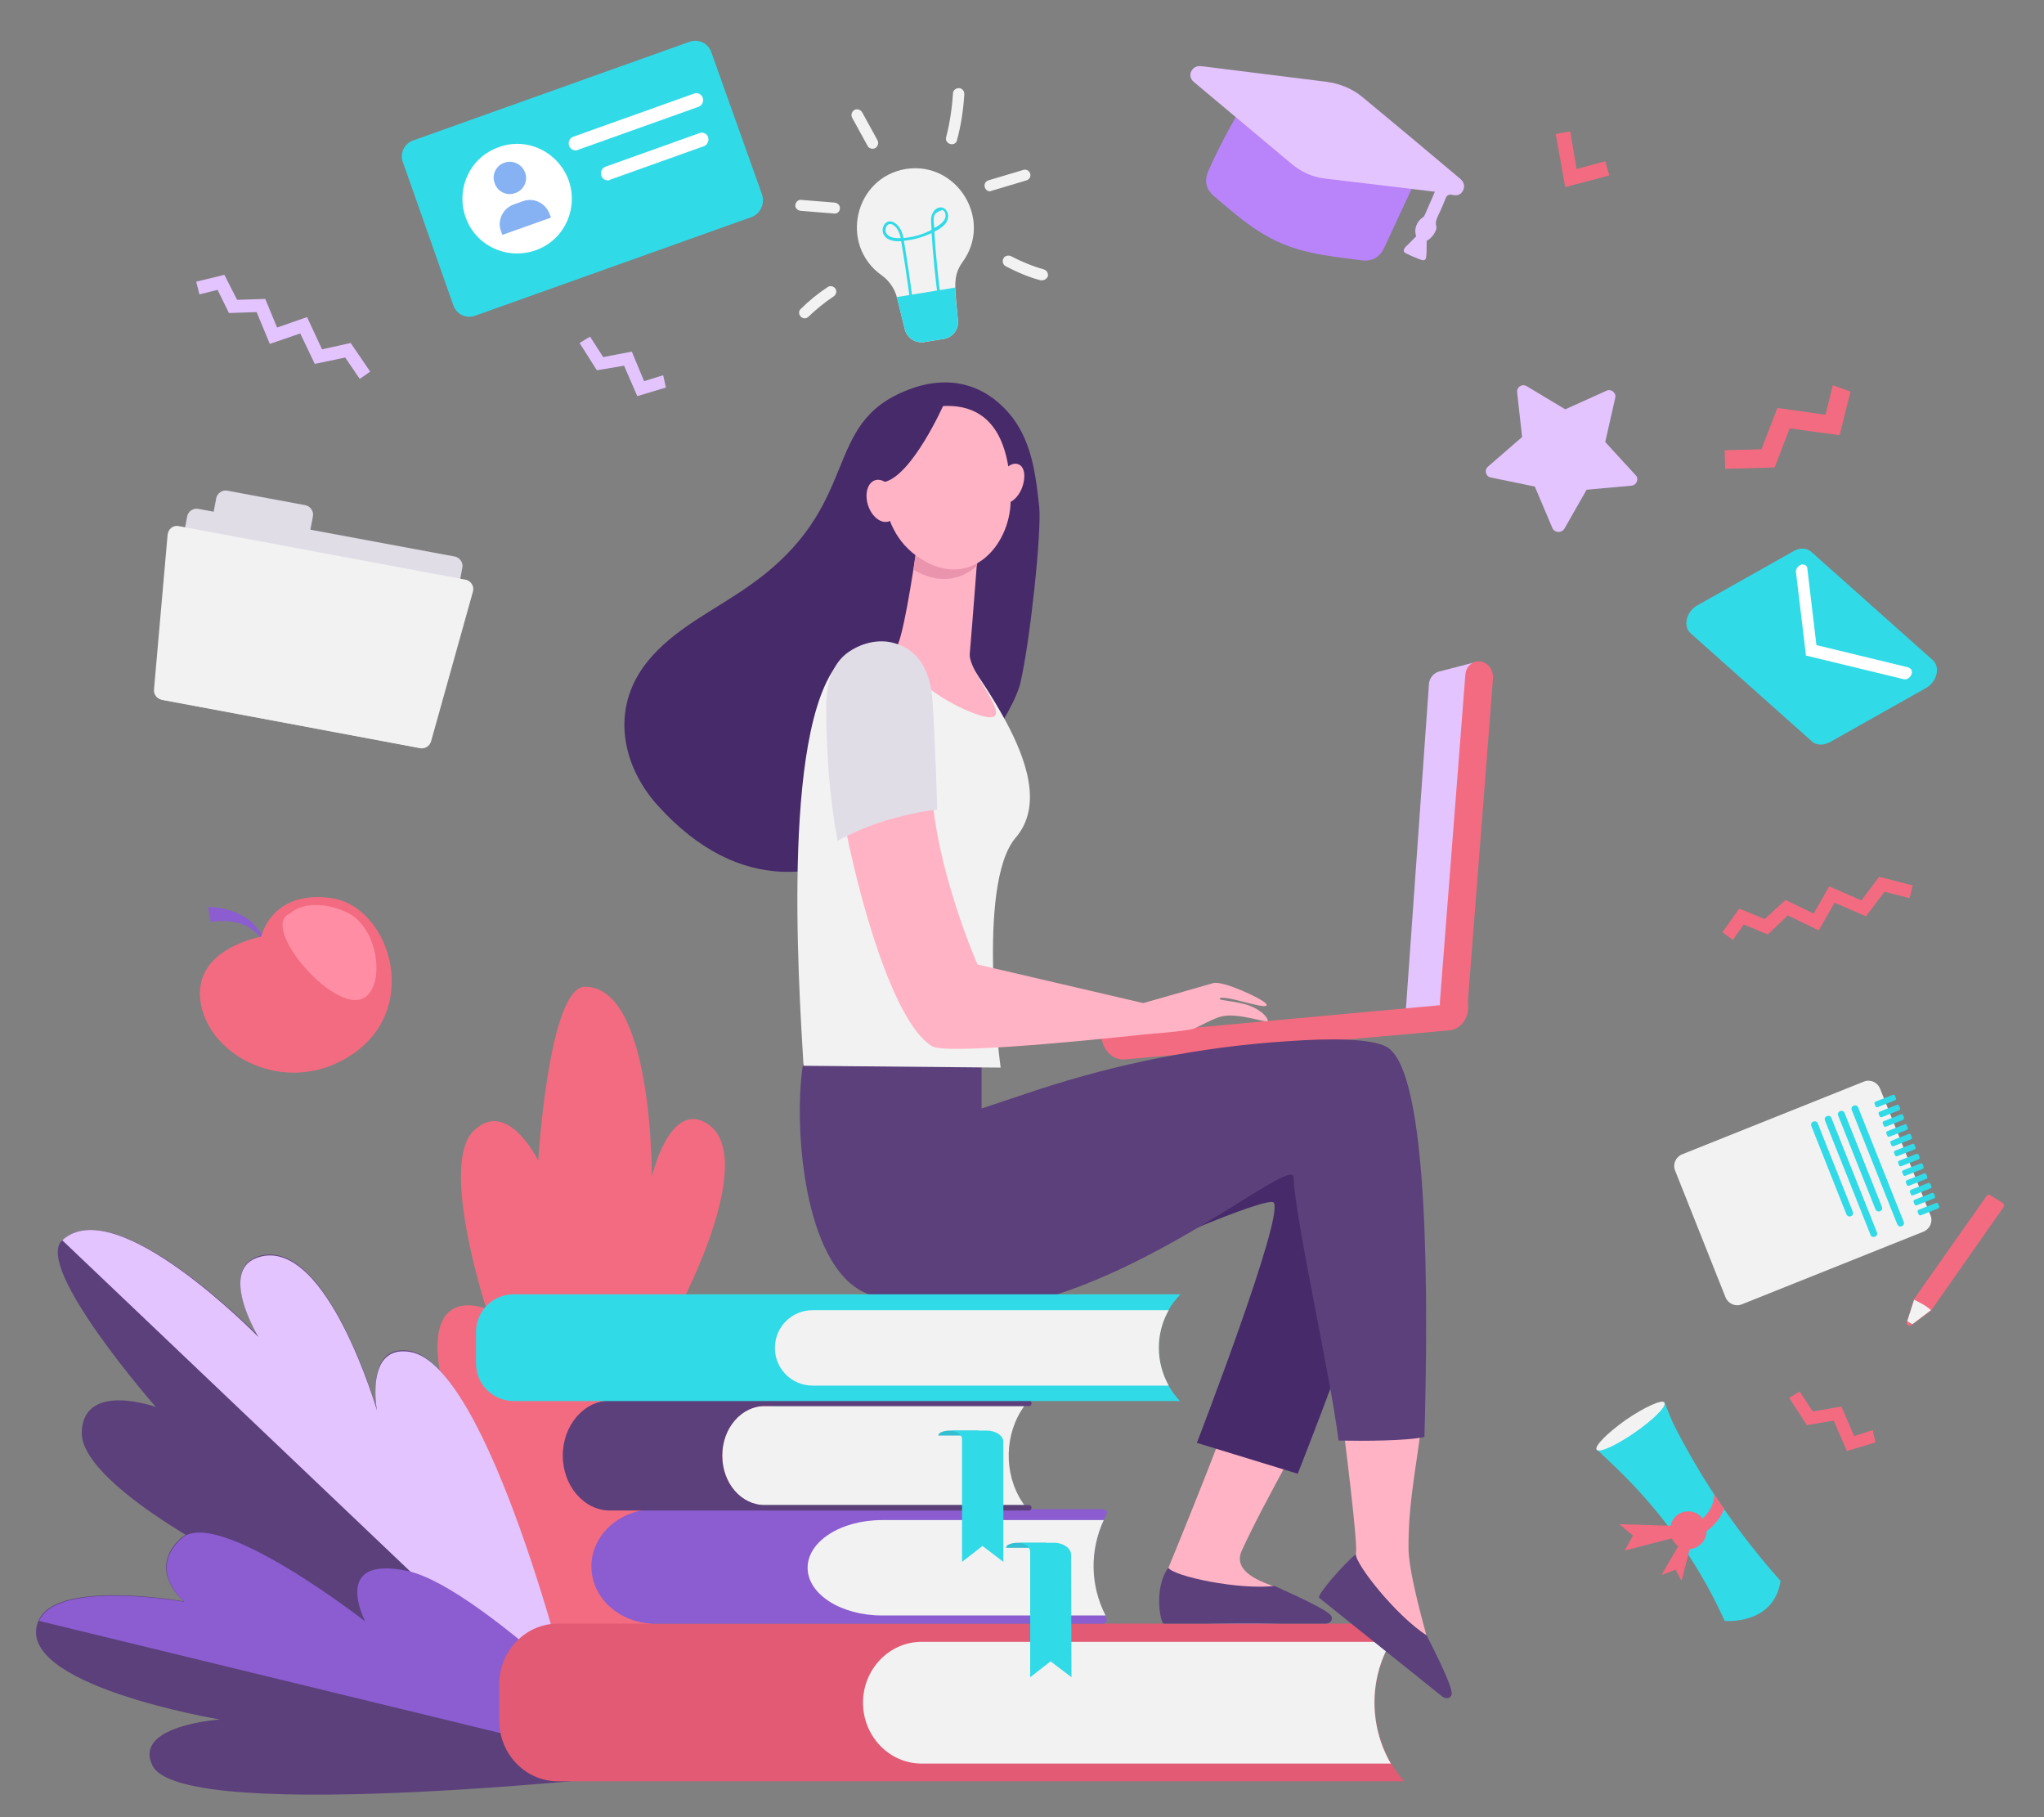 <?xml version="1.0" encoding="utf-8"?>
<!-- Generator: Adobe Illustrator 22.0.0, SVG Export Plug-In . SVG Version: 6.00 Build 0)  -->
<svg version="1.1" id="Layer_1" xmlns="http://www.w3.org/2000/svg" xmlns:xlink="http://www.w3.org/1999/xlink" x="0px" y="0px"
	 viewBox="0 0 450 400" style="enable-background:new 0 0 450 400;" xml:space="preserve">
<rect x="0" y="0" width="450" height="400" fill="#808080" stroke="none"/>
<style type="text/css">
	.st0{fill:#E4C4FF;}
	.st1{fill:#F36B80;}
	.st2{fill:#5C407B;}
	.st3{fill:#8B5DD0;}
	.st4{fill:#F2F2F2;}
	.st5{fill:#31DAE7;}
	.st6{fill:#E25A74;}
	.st7{fill:#34BED1;}
	.st8{fill:#FFB3C5;}
	.st9{fill:#472A6A;}
	.st10{fill:#EA94AD;}
	.st11{fill:#E1DDE7;}
	.st12{fill:#FF8DA3;}
	.st13{fill:#FFFFFF;}
	.st14{fill:#86B1F2;}
	.st15{fill:#B984F9;}
</style>
<g>
	<polygon class="st0" points="146,82.6 141.8,83.9 139.1,77.4 132.8,78.6 129.9,74.1 127.6,75.5 131.4,81.5 137.4,80.5 140.3,87.2 
		146.6,85.3 	"/>
	<polygon class="st1" points="412.3,314.8 408.2,316.1 405.4,309.6 399.1,310.7 396.2,306.3 393.9,307.7 397.8,313.7 403.7,312.7 
		406.6,319.4 412.9,317.5 	"/>
	<g>
		<g>
			<path class="st1" d="M120.4,391.2c0,0-22.2-75.1-23.9-91.7c-1.8-16.6,10.6-11.4,10.6-11.4s-10.4-31.6-2.9-39.1
				c7.5-7.5,14.3,6.5,14.3,6.5s2.3-38.3,10.3-38.3c15,0,14.7,41.8,14.7,41.8s3.8-16.4,11.8-11.9c12.1,6.8-5.2,39.6-5.2,39.6
				s15.4,0,20.8,7.8C180.6,308.4,120.4,391.2,120.4,391.2z"/>
		</g>
	</g>
	<g>
		<g>
			<path class="st2" d="M127.7,381.3c0,0-63.9-10.7-77.8-22c-13.9-11.3-0.1-16.4-0.1-16.4S17.6,326.4,18,315.2
				c0.4-11.2,16.3-5.5,16.3-5.5s-27-30.8-20.6-36.7c11.9-10.9,43.2,21.1,43.2,21.1s-9.3-15.2,0.5-17.7c14.7-3.6,25.6,33.9,25.6,33.9
				s-2.8-14.8,7.4-12.9C108.6,301.2,127.7,381.3,127.7,381.3z"/>
		</g>
		<path class="st0" d="M90.4,297.6c-10.2-1.8-7.4,12.9-7.4,12.9s-10.9-37.6-25.6-33.9c-9.8,2.4-0.5,17.7-0.5,17.7
			S25.6,262.1,13.7,273l113.8,108.3C125.4,371,107.5,300.7,90.4,297.6z"/>
	</g>
	<g>
		<path class="st2" d="M145.8,390.1c0,0-33.6-34.2-50.6-37.8c-16.9-3.6-13.9,8.5-13.9,8.5s-33.6-29.4-41.4-22.3
			c-7.8,7.1,0.6,14,0.6,14s-28-5-32,4.2c-6.2,14.1,39.9,21.8,39.9,21.8s-19.3,1.3-14.8,10.2C40.4,402.1,145.8,390.1,145.8,390.1z"/>
		<path class="st3" d="M8.6,356.8c4-9.2,32-4.2,32-4.2s-8.4-6.9-0.6-14c7.8-7.1,40.4,18.3,40.4,18.3s-7.7-14.7,9.3-11.1
			c16.9,3.6,56.3,44.4,56.3,44.4L8.6,356.8z"/>
	</g>
	<g>
		<path class="st4" d="M199.4,37.2c-11.3,1.9-14.7,16.7-5.3,23.4c1.7,1.2,2.9,3,3.4,5l1.7,6.9c0.5,1.9,2.3,3.1,4.3,2.8l4.3-0.7
			c1.9-0.3,3.3-2.1,3.1-4c-0.6-7.1-1.3-9.7,1-12.9C218.7,48.4,210.7,35.4,199.4,37.2z"/>
		<g>
			<path class="st5" d="M200.5,67.5c-0.7-6.1-1.8-12.6-2.1-14.4c-6.5,0.4-4-6.5-1-3.7c0.9,0.8,1.3,1.9,1.5,3
				c2.2-0.2,4.3-0.8,6.2-1.8c-0.1-1.5-0.3-2.7,0.2-3.6c0.6-1.5,2.5-1.9,3.2-0.4c0.3,0.5,0.3,1.2,0.1,1.8c-0.4,1.2-1.7,2-2.9,2.6
				c0.3,4.9,0.8,9.8,1.4,14.6l-0.6,0.1c-0.6-4.7-1.1-9.6-1.4-14.4c-1.9,0.9-4,1.5-6.1,1.7c0.4,2.3,1.4,8.6,2.1,14.4L200.5,67.5z
				 M195.3,51.6c0.6,0.6,1.5,0.9,3,0.8c-0.2-1-0.6-2-1.3-2.6C195.4,48.3,194.4,50.6,195.3,51.6z M205.8,47.2c-0.4,0.8-0.2,1.9-0.1,3
				c0.9-0.5,2-1.2,2.4-2.2c0.2-0.7,0-1.6-0.7-1.8C207.3,46.3,206.1,46.7,205.8,47.2z"/>
		</g>
		<path class="st5" d="M197.4,65.4c0,0.1,0,0.1,0.1,0.2l1.7,6.9c0.5,1.9,2.3,3.1,4.3,2.8l4.3-0.7c1.9-0.3,3.3-2.1,3.1-4
			c-0.3-3.2-0.6-5.4-0.6-7.3L197.4,65.4z"/>
		<g>
			<path class="st4" d="M191,32.1l-3.4-6.2c-0.3-0.6-0.1-1.3,0.5-1.7c0.6-0.3,1.3-0.1,1.7,0.5l3.4,6.2c0.3,0.6,0.1,1.3-0.5,1.7
				C192.1,32.9,191.3,32.7,191,32.1z"/>
		</g>
		<g>
			<path class="st4" d="M183.6,47l-7.4-0.6c-0.7-0.1-1.2-0.7-1.1-1.3c0.1-0.7,0.7-1.2,1.3-1.1l7.4,0.6c0.7,0.1,1.2,0.7,1.1,1.3
				C184.9,46.6,184.3,47.1,183.6,47z"/>
		</g>
		<g>
			<path class="st4" d="M176.3,69.7c-0.5-0.5-0.5-1.3,0-1.7c1.8-1.8,3.8-3.4,5.9-4.8c0.6-0.4,1.3-0.2,1.7,0.3
				c0.4,0.6,0.2,1.3-0.3,1.7c-2,1.3-3.9,2.9-5.6,4.5C177.5,70.2,176.8,70.2,176.3,69.7z"/>
		</g>
		<g>
			<path class="st4" d="M209.2,31.7c-0.7-0.2-1.1-0.9-0.9-1.5c0.8-3.1,1.3-6.4,1.5-9.6c0-0.7,0.6-1.2,1.3-1.2c0.7,0,1.2,0.6,1.2,1.3
				c-0.2,3.4-0.7,6.8-1.6,10.1C210.6,31.5,209.9,31.9,209.2,31.7z"/>
		</g>
		<g>
			<path class="st4" d="M216.8,41.2c-0.2-0.7,0.2-1.3,0.8-1.5l7.7-2.3c0.7-0.2,1.3,0.2,1.5,0.8c0.2,0.7-0.2,1.3-0.8,1.5l-7.7,2.3
				C217.7,42.3,217,41.9,216.8,41.2z"/>
		</g>
		<g>
			<path class="st4" d="M229.4,61.7c-0.1,0-0.2,0-0.3,0c-2.7-0.7-5.2-1.8-7.7-3.1c-0.6-0.3-0.8-1.1-0.5-1.7c0.3-0.6,1.1-0.8,1.7-0.5
				c2.3,1.2,4.7,2.2,7.2,2.9c0.7,0.2,1,0.9,0.9,1.5C230.5,61.3,230,61.7,229.4,61.7z"/>
		</g>
	</g>
	<path class="st0" d="M341.8,116.3l-3.9-9.2l-9.7-2c-1.1-0.2-1.5-1.6-0.6-2.4l7.5-6.5l-1.1-9.9c-0.1-1.1,1.1-1.9,2.1-1.3l8.5,5.1
		l9.1-4.1c1-0.5,2.2,0.5,1.9,1.6l-2.2,9.7l6.7,7.3c0.8,0.8,0.2,2.2-0.9,2.3l-9.9,0.9l-4.9,8.6C343.7,117.4,342.3,117.3,341.8,116.3z
		"/>
	<polygon class="st1" points="403.5,84.8 401.9,91.3 391.3,89.8 387.8,98.9 379.7,99.1 379.8,103.2 390.7,102.9 394,94.3 405,95.8 
		407.4,86.2 	"/>
	<path class="st6" d="M309.1,392.1H122.8c-7.1,0-12.9-6-12.9-13.4v-7.9c0-7.4,5.8-13.4,12.9-13.4h186.3l0,0
		c-8.5,9.7-8.7,24.4-0.3,34.3L309.1,392.1z"/>
	<path class="st4" d="M306.2,361.4H202.9c-7.1,0-12.9,6-12.9,13.4l0,0c0,7.4,5.8,13.4,12.9,13.4h103.3
		C301.4,379.9,301.4,369.6,306.2,361.4z"/>
	<path class="st3" d="M243.6,333.3c0.3-0.5-0.1-1.1-0.8-1.1h-98.6c-7.7,0-14,5.6-14,12.6l0,0c0,7,6.3,12.6,14,12.6h98.6
		c0.6,0,1-0.6,0.8-1.1l0,0C239.8,349,239.8,340.6,243.6,333.3z"/>
	<path class="st4" d="M243,334.6h-48.8c-9.1,0-16.4,4.7-16.4,10.5c0,5.8,7.3,10.5,16.4,10.5h49.2C240,349,239.9,341.3,243,334.6z"/>
	<g>
		<path class="st7" d="M230.4,339.6H224c-1.4,0-2.5,0.5-2.5,1v0.1h8.8V339.6z"/>
		<path class="st5" d="M235.8,342.2c0-1.4-1.7-2.6-3.7-2.6H224c1.6,0,2.8,0.9,2.8,2l0,27.6l4.5-3.5l4.6,3.5L235.8,342.2z"/>
	</g>
	<g>
		<path class="st4" d="M225.5,331.3h-57.3c-5.1,0-9.2-4.9-9.2-10.9l0,0c0-6,4.1-10.9,9.2-10.9h57.3l0,0c-4.4,6.1-4.6,14.9-0.4,21.2
			L225.5,331.3z"/>
		<path class="st2" d="M159,320.4L159,320.4c0-6,4.2-10.9,9.4-10.9h58.2c0.3,0,0.5-0.3,0.5-0.6l0,0c0-0.3-0.2-0.6-0.5-0.6h-92.3
			c-5.7,0-10.4,5.4-10.4,12.1l0,0c0,6.7,4.7,12.1,10.4,12.1h92.3c0.3,0,0.5-0.3,0.5-0.6l0,0c0-0.3-0.2-0.6-0.5-0.6h-58.2
			C163.2,331.3,159,326.5,159,320.4z"/>
		<g>
			<path class="st7" d="M215.5,314.9h-6.4c-1.4,0-2.5,0.5-2.5,1v0.1h8.8V314.9z"/>
			<path class="st5" d="M220.9,317.4c0-1.4-1.7-2.5-3.7-2.5h-8.2c1.6,0,2.8,0.9,2.8,1.9l0,27l4.5-3.5l4.6,3.5L220.9,317.4z"/>
		</g>
	</g>
	<g>
		<g>
			<path class="st0" d="M316.9,147.8l8.5-2.2l-5.7,76.5l-10.2,0.3l5.1-71.9C314.7,149.3,315.6,148.1,316.9,147.8z"/>
			<g>
				<path class="st1" d="M320.4,224.3c-0.2,0-0.4,0-0.6,0c-1.7-0.2-2.9-1.9-2.8-3.7l5.6-72c0.1-1.9,1.6-3.2,3.3-3
					c1.7,0.2,2.9,1.9,2.8,3.7l-5.6,72C323,222.9,321.8,224.1,320.4,224.3z"/>
				<path class="st1" d="M242.5,228.1c0,0.1,0,0.1,0,0.2l0,0c0.3,2.9,2.5,5.1,5.1,4.9l71.5-6.4c2.5-0.2,4.4-2.8,4.1-5.7
					c0-0.1,0-0.2,0-0.4L242.5,228.1z"/>
			</g>
		</g>
		<path class="st8" d="M292.2,305.4c-4.7,2.6-19-2-19-2.4c-0.2,3.9-16,42.2-16,42.2l0,11.8c0,0,32.6,1.6,32.1-1.3
			c-0.5-2.9-2.2-1-8.7-6.4c-0.6-0.5-9.7-2.6-7.2-8C278.4,330.3,289,312.2,292.2,305.4z"/>
		<path class="st2" d="M256.2,357.4l35.7,0c1.3-0.1,1.6-1.2,1.1-1.8c-0.9-1.3-7.8-4.4-12.4-6.5c-8,0.9-22.1-2.1-23.4-4
			C253.9,349.7,255.5,357.3,256.2,357.4z"/>
		<path class="st9" d="M248.3,277.9c-0.5-1.4,30.7-14.7,32.1-13.2c2.5,2.7-16.9,52.9-16.9,52.9l22.2,6.8c0,0,23.1-58,22.1-68.6
			c-1-10.6-12.5-22.7-37.6-15C245.2,248.6,248.3,277.9,248.3,277.9z"/>
		<path class="st8" d="M312.9,312c-5.3-1-12.1-1.2-17.6-1.3c0.6,4.9,3.8,29.8,3.2,31.3c-2.3,6.2-7.5,9.1-7.5,9.1
			s24.2,21.9,25.7,19.3c1.5-2.5-1.1-2.2-2.7-10.5c-0.1-0.7-3.6-12.4-3.9-18.6C309.9,329.4,312.8,318.6,312.9,312z"/>
		<path class="st2" d="M305.2,230.4c-3.4-1.8-12.2-1.9-21.8-1.2c-18.8,1.2-37.4,4.9-55.3,10.8l-12,4l0-12.3c0,0-38.1-6.4-39.4,3.1
			c-2,14.2,0.5,43.1,13.2,49.5c39.4,20,94.7-31.9,94.9-25.1c0.3,9.1,8,43,9.9,57.9c5.5,0.1,14.9,0.1,18.9-0.8
			C314.4,287.1,314.8,235.5,305.2,230.4z"/>
		<path class="st2" d="M290.4,351.7l27.2,21.8c1.1,0.7,2,0.1,2-0.7c0.1-1.6-3.2-8.3-5.5-12.8c-6.8-4.4-15.7-15.7-15.6-17.9
			C295.7,344.4,289.9,351.1,290.4,351.7z"/>
		<path class="st9" d="M228.8,111.7c-0.9-8.4-1.9-16.8-8.8-22.9c-5.6-5-12.7-5.8-19.8-3.1c-20,7.5-9.7,25.3-35.2,43.2
			c-7.9,5.6-16.6,9.4-22.6,16.9c-8.3,10.5-5.2,23.1,2.4,31.5c36.4,40.3,77-14.1,79.9-27.2C226.9,140.3,229.3,117.1,228.8,111.7z"/>
		<path class="st4" d="M221.4,158.7c-3-5.5-6-9.8-6-9.8c-3.1-5.5-11-8.3-11-8.3s-2.7,0.1-5.7,0.2c-0.2,0.5-0.4,0.9-0.6,1
			c-1.1,0.9-7.7-0.3-12,2.6c-14.3,12.2-10.3,71.5-9.2,90.2l43.4,0.4c0,0-5.5-40.3,3.3-50.6C229.7,177.3,225.8,166.9,221.4,158.7z"/>
		<path class="st8" d="M201.8,120.6c0,0-2.4,17.1-4.1,21.2c-1.7,4.1,9.2,13,18.2,15.7c9,2.7-2.8-9.2-2.4-13.6c0.4-4.4,2-25.4,2-25.4
			L201.8,120.6z"/>
		<path class="st10" d="M215.1,124.5c0.3-3.5,0.5-6,0.5-6l-13.8,2.1c0,0-0.3,2-0.7,4.8C206.6,128.7,211.7,127.7,215.1,124.5z"/>
		<path class="st8" d="M206.1,89.5c0,0-5.4,1.2-8.8,6.3c-3.3,5.1-5.6,20.2,5.4,27.2c11,7,19.6-2.9,19.8-12.6
			C222.6,100.7,220.5,87.8,206.1,89.5z"/>
		<path class="st8" d="M225,107.4c-0.9,2.3-2.8,3.8-4.2,3.2c-1.4-0.5-1.7-2.9-0.8-5.2c0.9-2.3,2.8-3.8,4.2-3.2
			C225.6,102.7,225.9,105,225,107.4z"/>
		<path class="st9" d="M207.7,89.2c0,0-6.9,15.5-13,16.9c-6.1,1.4-6,9.2-6,9.2s0.1-18,5.8-22.2C200.3,88.9,207.7,89.2,207.7,89.2z"
			/>
		<path class="st8" d="M197.2,109.3c0.8,2.5,0.1,5-1.6,5.5c-1.7,0.5-3.7-1.1-4.5-3.6c-0.8-2.5-0.1-5,1.6-5.5
			C194.3,105.2,196.4,106.8,197.2,109.3z"/>
		<path class="st8" d="M274.9,221.3c-2.6-0.9-6.5-1.1-6.4-1.4c0.3-1.4,11.8,3.1,10.2,1c-0.9-1.1-9.5-5.1-11.6-4.5
			c-2,0.6-15.4,4.4-15.4,4.4l-36.5-8.5c0,0-9.2-20.9-10.1-38.9c-7.6,1-12.8,2.9-19.4,6.6c3.2,17.2,10.9,45.1,19.5,50.3
			c3.6,2.2,46.7-2.6,46.7-2.6s9.5-0.7,11-1.3c1.2-0.5,4.2-2.2,5.8-2.6c3.7-1.1,10.4,1.6,10.4,0.9C279.2,224,277.5,222.2,274.9,221.3
			z"/>
		<path class="st11" d="M205.3,154.2c-0.4-5.5-2.4-10.9-8.3-12.6c-3.6-1.1-7.7,0-10.7,2.3c-3.5,2.8-4.4,7.4-4.4,11.7
			c0,9.8,0.7,19.9,2.5,29.5c6.6-3.7,14.3-5.9,21.9-6.9C206.4,178.1,205.8,161.5,205.3,154.2z"/>
	</g>
	<g>
		<path class="st11" d="M92.3,164.6l-56.5-10.5c-1.1-0.2-1.9-1.3-1.7-2.4l7.1-38c0.2-1.1,1.3-1.9,2.4-1.7l56.5,10.5
			c1.1,0.2,1.9,1.3,1.7,2.4l-7.1,38C94.6,164.1,93.5,164.8,92.3,164.6z"/>
		<path class="st11" d="M65.4,121.1l-17.2-3.2c-1.1-0.2-1.9-1.3-1.7-2.4l1.1-5.8c0.2-1.1,1.3-1.9,2.4-1.7l17.2,3.2
			c1.1,0.2,1.9,1.3,1.7,2.4l-1.1,5.8C67.6,120.6,66.6,121.3,65.4,121.1z"/>
		<path class="st4" d="M94.9,163.2c-0.3,1-1.3,1.7-2.4,1.5L35.6,154c-1.1-0.2-1.8-1.2-1.7-2.2l3-34.1c0.1-0.6,0.3-1.1,0.8-1.5
			c0.5-0.4,1.1-0.5,1.6-0.4l63.2,11.8c0.6,0.1,1.1,0.5,1.4,1c0.3,0.5,0.4,1.1,0.2,1.7L94.9,163.2z"/>
	</g>
	<g>
		<polygon class="st1" points="354.3,38.6 344.6,41.2 342.5,29.5 345.7,28.9 347.1,37.2 353.4,35.5 		"/>
	</g>
	<g>
		<path class="st3" d="M45.8,199.7c2.4-0.2,6.1,0.9,7.8,2c0.3,0.2,2.2,1,4.2,4.3l-0.4,0.3c-2.1-2.2-3.5-2.7-5.2-3.2
			c-2.8-0.7-5.6-0.2-5.8-0.1L45.8,199.7z"/>
		<path class="st1" d="M57.5,206.2c0,0-14.8,2.5-13.4,14c1.4,11.5,17,20.5,30.9,13.4c18.7-9.6,11.3-34-2-35.9
			C59.7,195.8,57.5,206.2,57.5,206.2z"/>
		<path class="st12" d="M63.8,201.1c0,0,3.9-4,12.3-0.4c8.4,3.6,9.1,20.4,1.5,19.4C70.1,219.2,57.8,203.5,63.8,201.1z"/>
	</g>
	<g>
		<path class="st5" d="M165.4,47.8l-60.8,21.7c-2,0.7-4.1-0.3-4.8-2.3L88.7,35.7c-0.7-2,0.3-4.1,2.3-4.8l60.8-21.7
			c2-0.7,4.1,0.3,4.8,2.3l11.2,31.4C168.4,44.9,167.4,47.1,165.4,47.8z"/>
		<path class="st13" d="M125.2,39.7c2.2,6.3-1,13.2-7.3,15.4c-6.3,2.2-13.2-1-15.4-7.3c-2.2-6.3,1-13.2,7.3-15.4
			C116,30.1,122.9,33.4,125.2,39.7z"/>
		<path class="st14" d="M115.6,38c0.7,1.8-0.3,3.9-2.2,4.5c-1.8,0.7-3.9-0.3-4.5-2.2c-0.7-1.8,0.3-3.9,2.2-4.5
			C112.9,35.2,114.9,36.1,115.6,38z"/>
		<path class="st14" d="M121.3,47.9l-10.7,3.8l-0.3-0.8c-0.9-2.4,0.4-5,2.8-5.9l2-0.7c2.4-0.9,5,0.4,5.9,2.8L121.3,47.9z"/>
		<g>
			<path class="st13" d="M126.7,33.1c-0.6,0-1.2-0.4-1.4-1c-0.3-0.8,0.1-1.7,0.9-2l26.6-9.5c0.2-0.1,0.3-0.1,0.5-0.1
				c0.6,0,1.2,0.4,1.4,1c0.3,0.8-0.1,1.7-0.9,2L127.2,33C127,33.1,126.8,33.1,126.7,33.1z"/>
		</g>
		<g>
			<path class="st13" d="M133.8,39.7c-0.6,0-1.2-0.4-1.4-1c-0.3-0.8,0.1-1.7,0.9-2l20.7-7.4c0.2-0.1,0.3-0.1,0.5-0.1
				c0.6,0,1.2,0.4,1.4,1c0.1,0.4,0.1,0.8-0.1,1.2c-0.2,0.4-0.5,0.7-0.9,0.8l-20.7,7.4C134.2,39.7,134,39.7,133.8,39.7z"/>
		</g>
	</g>
	<path class="st5" d="M259.9,284.9H113.1c-4.6,0-8.3,3.7-8.3,8.3v6.9c0,4.6,3.7,8.3,8.3,8.3h146.7l-0.1-0.1
		C253.5,301.7,253.5,291.4,259.9,284.9z"/>
	<path class="st4" d="M257.3,288.4h-78.4c-4.6,0-8.3,3.7-8.3,8.3l0,0c0,4.6,3.7,8.3,8.3,8.3h78.4
		C254.4,299.8,254.4,293.5,257.3,288.4z"/>
	<g>
		<g>
			<path class="st4" d="M379.9,285.6l-11.1-27.9c-0.6-1.4,0.1-3,1.5-3.6l40-16c1.4-0.6,3,0.1,3.6,1.5l11.1,27.9
				c0.6,1.4-0.1,3-1.5,3.6l-40,16C382.1,287.7,380.5,287,379.9,285.6z"/>
			<path class="st5" d="M417.7,269.5l-10-25.1c-0.2-0.4,0-0.9,0.4-1l0,0c0.4-0.2,0.9,0,1,0.4l10,25.1c0.2,0.4,0,0.9-0.4,1l0,0
				C418.3,270.1,417.9,269.9,417.7,269.5z"/>
			<path class="st5" d="M412.9,266.2l-8.2-20.6c-0.2-0.4,0-0.9,0.4-1l0,0c0.4-0.2,0.9,0,1,0.4l8.2,20.6c0.2,0.4,0,0.9-0.4,1l0,0
				C413.6,266.8,413.1,266.6,412.9,266.2z"/>
			<path class="st5" d="M411.8,271.8l-10-25.1c-0.2-0.4,0-0.9,0.4-1l0,0c0.4-0.2,0.9,0,1,0.4l10,25.1c0.2,0.4,0,0.9-0.4,1l0,0
				C412.4,272.4,411.9,272.2,411.8,271.8z"/>
			<path class="st5" d="M406.5,267.3l-7.7-19.4c-0.2-0.4,0-0.9,0.4-1l0,0c0.4-0.2,0.9,0,1,0.4l7.7,19.4c0.2,0.4,0,0.9-0.4,1l0,0
				C407.1,267.9,406.7,267.7,406.5,267.3z"/>
			<g>
				<path class="st5" d="M417.4,241.7l-0.2-0.5c-0.1-0.2-0.3-0.3-0.5-0.2l-3.8,1.5c-0.2,0.1-0.3,0.3-0.2,0.5l0.2,0.5
					c0.1,0.2,0.3,0.3,0.5,0.2l3.8-1.5C417.4,242.1,417.5,241.9,417.4,241.7z"/>
				<path class="st5" d="M418.3,243.9l-0.2-0.5c-0.1-0.2-0.3-0.3-0.5-0.2l-3.8,1.5c-0.2,0.1-0.3,0.3-0.2,0.5l0.2,0.5
					c0.1,0.2,0.3,0.3,0.5,0.2l3.8-1.5C418.3,244.3,418.4,244.1,418.3,243.9z"/>
				<path class="st5" d="M419.2,246l-0.2-0.5c-0.1-0.2-0.3-0.3-0.5-0.2l-3.8,1.5c-0.2,0.1-0.3,0.3-0.2,0.5l0.2,0.5
					c0.1,0.2,0.3,0.3,0.5,0.2l3.8-1.5C419.1,246.4,419.2,246.2,419.2,246z"/>
				<path class="st5" d="M420,248.2l-0.2-0.5c-0.1-0.2-0.3-0.3-0.5-0.2l-3.8,1.5c-0.2,0.1-0.3,0.3-0.2,0.5l0.2,0.5
					c0.1,0.2,0.3,0.3,0.5,0.2l3.8-1.5C420,248.6,420.1,248.4,420,248.2z"/>
				<path class="st5" d="M420.9,250.3l-0.2-0.5c-0.1-0.2-0.3-0.3-0.5-0.2l-3.8,1.5c-0.2,0.1-0.3,0.3-0.2,0.5l0.2,0.5
					c0.1,0.2,0.3,0.3,0.5,0.2l3.8-1.5C420.9,250.7,421,250.5,420.9,250.3z"/>
				<path class="st5" d="M421.7,252.5l-0.2-0.5c-0.1-0.2-0.3-0.3-0.5-0.2l-3.8,1.5c-0.2,0.1-0.3,0.3-0.2,0.5l0.2,0.5
					c0.1,0.2,0.3,0.3,0.5,0.2l3.8-1.5C421.7,252.9,421.8,252.7,421.7,252.5z"/>
				<path class="st5" d="M422.6,254.7l-0.2-0.5c-0.1-0.2-0.3-0.3-0.5-0.2l-3.8,1.5c-0.2,0.1-0.3,0.3-0.2,0.5l0.2,0.5
					c0.1,0.2,0.3,0.3,0.5,0.2l3.8-1.5C422.6,255.1,422.7,254.9,422.6,254.7z"/>
				<path class="st5" d="M423.5,256.8l-0.2-0.5c-0.1-0.2-0.3-0.3-0.5-0.2l-3.8,1.5c-0.2,0.1-0.3,0.3-0.2,0.5l0.2,0.5
					c0.1,0.2,0.3,0.3,0.5,0.2l3.8-1.5C423.5,257.2,423.5,257,423.5,256.8z"/>
				<path class="st5" d="M424.3,259l-0.2-0.5c-0.1-0.2-0.3-0.3-0.5-0.2l-3.8,1.5c-0.2,0.1-0.3,0.3-0.2,0.5l0.2,0.5
					c0.1,0.2,0.3,0.3,0.5,0.2l3.8-1.5C424.3,259.4,424.4,259.2,424.3,259z"/>
				<path class="st5" d="M425.2,261.1l-0.2-0.5c-0.1-0.2-0.3-0.3-0.5-0.2l-3.8,1.5c-0.2,0.1-0.3,0.3-0.2,0.5l0.2,0.5
					c0.1,0.2,0.3,0.3,0.5,0.2l3.8-1.5C425.2,261.5,425.3,261.3,425.2,261.1z"/>
				<path class="st5" d="M426,263.3l-0.2-0.5c-0.1-0.2-0.3-0.3-0.5-0.2l-3.8,1.5c-0.2,0.1-0.3,0.3-0.2,0.5l0.2,0.5
					c0.1,0.2,0.3,0.3,0.5,0.2l3.8-1.5C426,263.7,426.1,263.5,426,263.3z"/>
				<path class="st5" d="M426.9,265.5l-0.2-0.5c-0.1-0.2-0.3-0.3-0.5-0.2l-3.8,1.5c-0.2,0.1-0.3,0.3-0.2,0.5l0.2,0.5
					c0.1,0.2,0.3,0.3,0.5,0.2l3.8-1.5C426.9,265.9,427,265.7,426.9,265.5z"/>
			</g>
		</g>
		<g>
			<path class="st1" d="M437.4,263.2l-15.9,22.6c0,0.1-0.1,0.1-0.1,0.2l-1.6,5c-0.2,0.6,0.5,1.1,1,0.7l4.3-3.2
				c0.1,0,0.1-0.1,0.1-0.1l15.9-22.7c0.2-0.3,0.1-0.7-0.2-0.9l-2.7-1.7C438,262.9,437.6,263,437.4,263.2z"/>
			<path class="st4" d="M425.1,288.4L425.1,288.4l-4.1,3.1l-1.1-0.7l1.5-4.7C422.6,286.7,424.1,287.4,425.1,288.4z"/>
		</g>
	</g>
	<g>
		<path class="st15" d="M276.5,18.4c2.3,1.8,6.3,7.7,11.3,11.8c3,2.4,5.3,1.8,9,2.3c18,2.2,13.1,5.8,15.3,6.2
			c-0.6,1.4-6.2,13.3-7.3,15.7c-1,2.2-2.6,3.2-5.1,2.9c-3.7-0.5-7.5-0.9-11.1-1.7c-9.4-2-14.6-6.7-21.3-12.4
			c-1.8-1.5-2.2-3.4-1.3-5.5C270.4,27.7,276,19.3,276.5,18.4z"/>
		<path class="st0" d="M314.1,53c-0.1,3.9,0.2,4.7-1.5,4.1c-1-0.4-2-0.8-3-1.3c-0.7-0.3-0.7-0.8-0.2-1.4c0.8-0.8,1.6-1.6,2.4-2.4
			c-0.6-1.5,0.1-3.3,1.5-4.2c0.3-0.2,0.1,0.2,2.6-5.6c-8.3-1-14.1-1.7-24.2-2.9c-2.7-0.3-5.1-1.4-7.2-3.1
			c-7.2-6-14.4-12.1-21.6-18.1c-1-0.8-1.1-2-0.3-2.9c0.6-0.7,1.4-0.7,2.2-0.6c2.3,0.3,24.9,3.1,27.2,3.4c3,0.4,5.7,1.5,8,3.4
			c7.1,5.9,14.2,11.8,21.3,17.8c1,0.8,1.2,1.6,0.9,2.5c-0.4,1-1.2,1.5-2.4,1.2c-0.9-0.2-1.3,0.1-1.6,0.9c-1.4,3.7-2.4,4.6-2,5.9
			C316.5,50.7,315.2,52.5,314.1,53z"/>
	</g>
	<g>
		<path class="st5" d="M351.6,319.1l4.1,3.9c9.7,9.3,17.7,20.3,23.4,32.5l0.6,1.3c0,0,10.8,1,12.3-8.8l0,0
			c-9.5-10.7-17.3-22.1-23.7-34.8l-1.9-4.6L351.6,319.1z"/>
		<path class="st4" d="M366.4,308.7c0.5,0.8-2.4,3.7-6.5,6.6c-4.1,2.9-7.9,4.6-8.4,3.8c-0.5-0.8,2.4-3.7,6.5-6.6
			C362.1,309.7,365.9,308,366.4,308.7z"/>
		<path class="st4" d="M366.4,308.8L366.4,308.8c0,0-8.2,6.9-11.6,7.6l1,1.4c1.2-0.7,2.6-1.5,4.1-2.5
			C364,312.5,366.9,309.6,366.4,308.8z"/>
		<g>
			<path class="st1" d="M377.4,328.9c0,1.2-0.4,6.4-9,8.5c0.6,0.8,1.1,1.5,1.7,2.3c5.4-1.6,7.9-4.4,9-6.5c0.2-0.3,0.4-0.8,0.5-1.1
				C378.8,331.1,378.1,330,377.4,328.9z"/>
			<polygon class="st1" points="369.1,335.9 356.5,335.5 359.5,338 357.7,341.3 369.7,338.2 			"/>
			<polygon class="st1" points="370.3,338.9 365.8,346.7 368.9,345.5 370.2,348 372.3,339.8 			"/>
			<path class="st1" d="M372,341c-2.2,0.2-4.2-1.6-4.3-3.9c-0.2-2.3,1.5-4.3,3.7-4.4c2.2-0.2,4.2,1.6,4.3,3.9
				C375.9,338.9,374.2,340.8,372,341z"/>
		</g>
	</g>
	<g>
		<path class="st5" d="M398.9,163.2l-26.7-23.8c-1.7-1.5-1-4.7,1.4-6.1l21.3-12c1.4-0.8,2.9-0.7,3.9,0.2l26.7,23.8
			c1.7,1.5,1,4.7-1.4,6.1l-21.3,12C401.4,164.1,399.9,164.1,398.9,163.2z"/>
		<g>
			<path class="st13" d="M397.6,144.3l-2.2-18.3c-0.1-0.7,0.4-1.4,1.1-1.7c0.7-0.2,1.4,0.2,1.4,0.9l2,16.8l20.2,4.9
				c0.7,0.2,1,0.9,0.7,1.6c-0.3,0.7-1.1,1.2-1.7,1L397.6,144.3z"/>
		</g>
	</g>
	<polygon class="st0" points="49.4,60.5 52.2,66 58.4,65.8 61,72.1 67.6,69.8 70.9,76.9 77.2,75.5 81.5,81.8 79.2,83.4 76,78.7 
		69.3,80.1 66.1,73.4 59.4,75.7 56.5,68.7 50.4,68.9 47.9,63.8 43.9,64.8 43.2,62 	"/>
	<polygon class="st1" points="382.9,200 388.5,202.3 393.1,198.1 399.3,201.1 402.7,195.1 409.8,198.2 413.7,193 421.1,194.9 
		420.4,197.7 414.9,196.3 410.8,201.7 403.9,198.7 400.4,204.8 393.6,201.5 389.2,205.7 383.9,203.5 381.5,206.9 379.2,205.2 	"/>
</g>
</svg>
